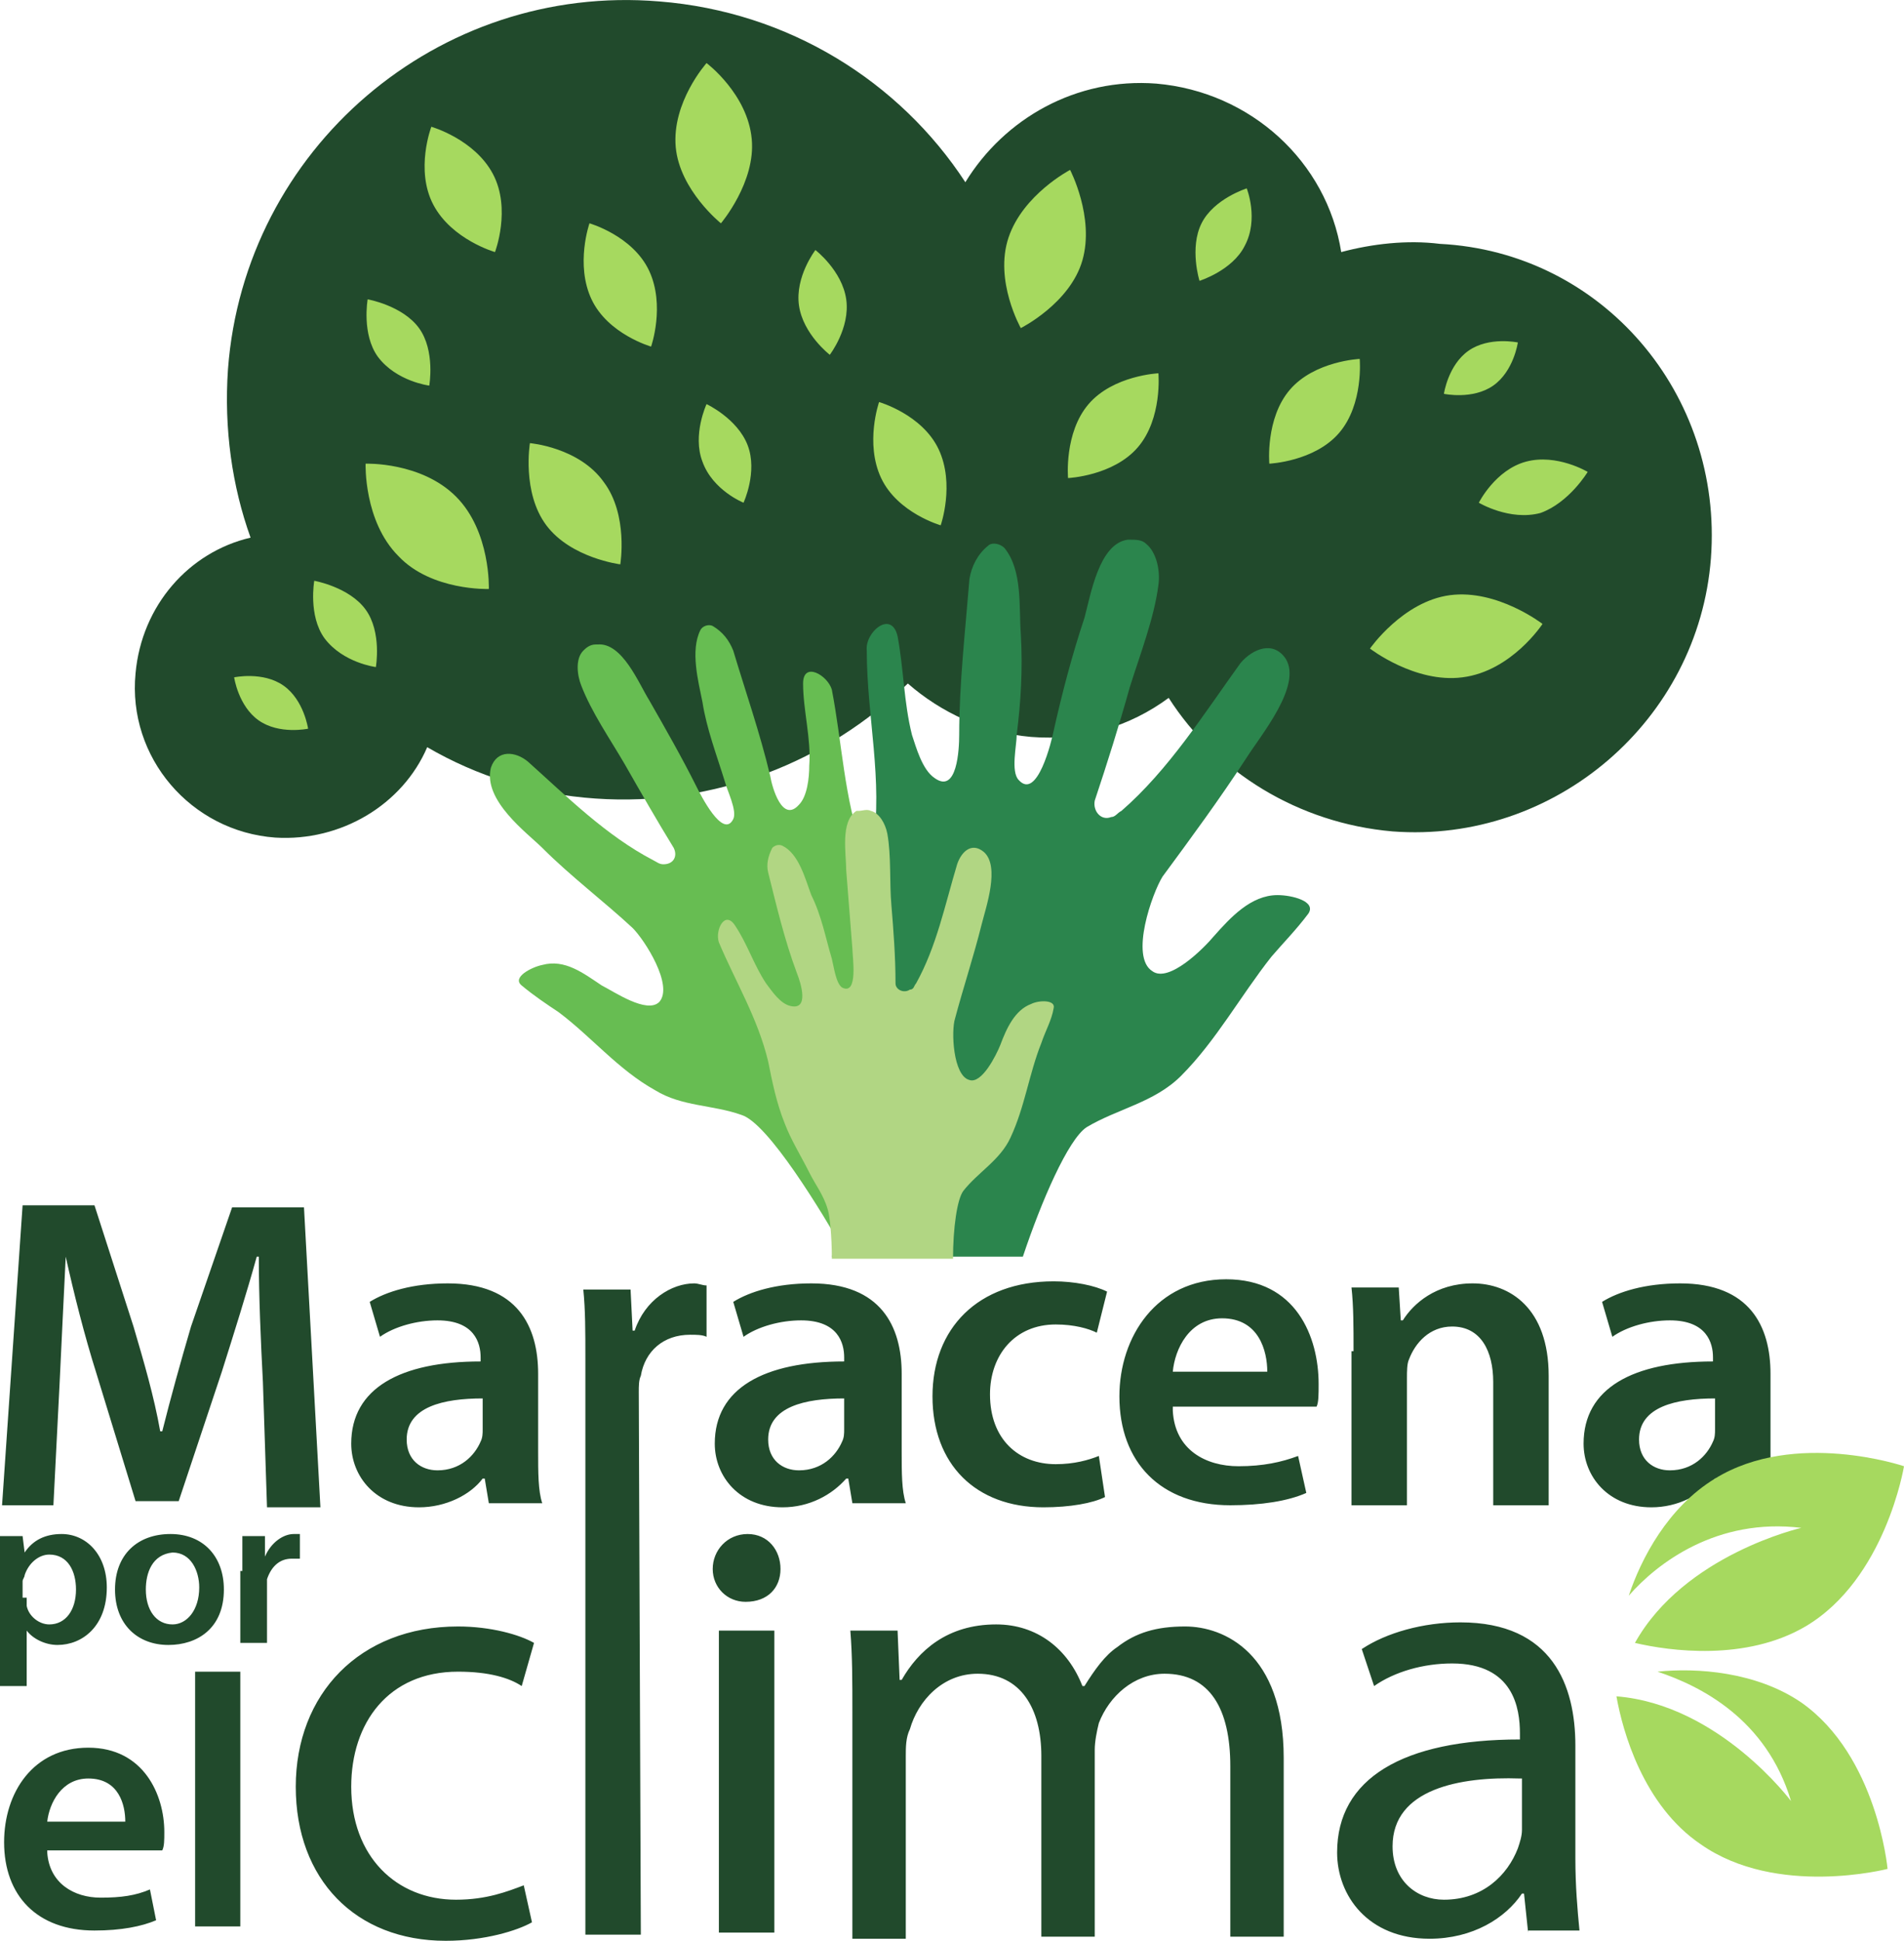 <?xml version="1.0" encoding="UTF-8"?><svg id="Capa_2" xmlns="http://www.w3.org/2000/svg" viewBox="0 0 92.7 94.47"><g id="Capa_1-2"><path d="m1.3,77.77v.4c.1.5.6.9,1.1.9.8,0,1.3-.7,1.3-1.7,0-.9-.4-1.7-1.3-1.7-.5,0-1,.4-1.2,1,0,.1-.1.2-.1.3v.8h.2Zm8.2,16h2.2v-12.4h-2.2v12.4h0Zm-3.4-5.1c0-.8-.3-2.1-1.8-2.1-1.3,0-1.9,1.2-2,2.1h3.8Zm-3.8,1.5c.1,1.5,1.3,2.2,2.6,2.2,1,0,1.7-.1,2.4-.4l.3,1.5c-.7.3-1.7.5-3,.5-2.8,0-4.4-1.7-4.4-4.3,0-2.4,1.4-4.6,4.1-4.6s3.7,2.3,3.7,4.1c0,.4,0,.7-.1.9H2.3v.1Zm71.7-3.6c-2.9-.1-6.2.5-6.2,3.3,0,1.7,1.2,2.6,2.5,2.6,1.9,0,3.1-1.2,3.6-2.5.1-.3.2-.6.2-.9v-2.5h-.1Zm.4,7.5l-.2-1.9h-.1c-.8,1.2-2.4,2.2-4.5,2.2-3,0-4.5-2.1-4.5-4.2,0-3.6,3.2-5.5,8.9-5.5v-.3c0-1.2-.3-3.4-3.3-3.4-1.4,0-2.8.4-3.8,1.1l-.6-1.8c1.2-.8,3-1.3,4.8-1.3,4.5,0,5.6,3.1,5.6,6v5.5c0,1.3.1,2.5.2,3.5h-2.5v.1Zm-32.9-10.7c0-1.5,0-2.8-.1-4h2.3l.1,2.4h.1c.8-1.4,2.2-2.7,4.6-2.7,2,0,3.5,1.2,4.2,3h.1c.5-.8,1-1.5,1.6-1.9.9-.7,1.9-1,3.3-1,1.9,0,4.8,1.3,4.8,6.4v8.7h-2.6v-8.3c0-2.8-1-4.5-3.2-4.5-1.5,0-2.7,1.1-3.2,2.4-.1.4-.2.9-.2,1.3v9.1h-2.6v-8.8c0-2.3-1-4-3.1-4-1.7,0-2.9,1.3-3.3,2.7-.2.4-.2.9-.2,1.3v8.9h-2.6v-11h0Zm-6.5,10.7h2.7v-14.7h-2.7v14.7h0Zm3-17.7c0,.9-.6,1.6-1.7,1.6-.9,0-1.6-.7-1.6-1.6s.7-1.7,1.7-1.7,1.6.8,1.6,1.7h0Zm-6.9-8.6c0-.3,0-.6.1-.8.2-1.2,1.1-2,2.4-2,.3,0,.6,0,.8.1v-2.5c-.2,0-.4-.1-.6-.1-1.1,0-2.4.8-2.9,2.3h-.1l-.1-2h-2.3c.1,1,.1,2,.1,3.4v28h2.7l-.1-26.4h0Zm-5.2,25.8c-.7.4-2.3.9-4.2.9-4.4,0-7.3-3-7.3-7.5s3.1-7.8,7.9-7.8c1.6,0,3,.4,3.7.8l-.6,2.1c-.6-.4-1.6-.7-3.1-.7-3.4,0-5.2,2.5-5.2,5.6,0,3.4,2.2,5.5,5.1,5.5,1.5,0,2.5-.4,3.3-.7l.4,1.8h0Zm57.6-25.5c-1.9,0-3.7.4-3.7,2,0,1,.7,1.5,1.5,1.5,1.1,0,1.8-.7,2.1-1.4.1-.2.1-.4.1-.6v-1.5h0Zm.3,5.1l-.2-1.2h-.1c-.7.8-1.8,1.4-3.1,1.4-2.1,0-3.3-1.5-3.3-3.1,0-2.7,2.4-4,6.3-4v-.2c0-.7-.3-1.8-2.1-1.8-1,0-2.1.3-2.8.8l-.5-1.7c.8-.5,2.1-.9,3.8-.9,3.4,0,4.4,2.1,4.4,4.4v3.8c0,1,0,1.9.2,2.5h-2.6Zm-17.9-7.4c0-1.2,0-2.2-.1-3.1h2.3l.1,1.6h.1c.5-.8,1.6-1.8,3.4-1.8s3.7,1.2,3.7,4.5v6.3h-2.7v-6c0-1.5-.6-2.7-2-2.7-1.1,0-1.8.8-2.1,1.6-.1.2-.1.6-.1.9v6.2h-2.7v-7.5h.1Zm-4.2,1c0-1-.4-2.6-2.2-2.6-1.6,0-2.3,1.5-2.4,2.6h4.6Zm-4.6,1.9c.1,1.9,1.6,2.7,3.2,2.7,1.2,0,2.1-.2,2.9-.5l.4,1.8c-.9.4-2.2.6-3.7.6-3.4,0-5.4-2.1-5.4-5.3,0-2.9,1.8-5.7,5.2-5.7s4.5,2.8,4.5,5.1c0,.5,0,.9-.1,1.1h-7v.2Zm-3.3,4.2c-.6.3-1.7.5-3,.5-3.3,0-5.4-2.1-5.4-5.4s2.2-5.6,5.9-5.6c1,0,2,.2,2.6.5l-.5,2c-.4-.2-1.1-.4-2-.4-2,0-3.2,1.5-3.2,3.4,0,2.2,1.4,3.4,3.2,3.4.9,0,1.6-.2,2.1-.4l.3,2h0Zm-12.7-4.8c-1.9,0-3.7.4-3.7,2,0,1,.7,1.5,1.5,1.5,1.1,0,1.8-.7,2.1-1.4.1-.2.1-.4.1-.6v-1.5h0Zm.4,5.1l-.2-1.2h-.1c-.7.8-1.8,1.4-3.1,1.4-2.1,0-3.3-1.5-3.3-3.1,0-2.7,2.4-4,6.3-4v-.2c0-.7-.3-1.8-2.1-1.8-1,0-2.1.3-2.8.8l-.5-1.7c.8-.5,2.1-.9,3.8-.9,3.4,0,4.4,2.1,4.4,4.4v3.8c0,1,0,1.9.2,2.5h-2.6Zm-18-5.1c-1.9,0-3.7.4-3.7,2,0,1,.7,1.5,1.5,1.5,1.1,0,1.8-.7,2.1-1.4.1-.2.1-.4.1-.6v-1.5h0Zm.3,5.1l-.2-1.2h-.1c-.6.8-1.8,1.4-3.1,1.4-2.1,0-3.3-1.5-3.3-3.1,0-2.7,2.4-4,6.3-4v-.2c0-.7-.3-1.8-2.1-1.8-1,0-2.1.3-2.8.8l-.5-1.7c.8-.5,2.1-.9,3.8-.9,3.4,0,4.4,2.1,4.4,4.4v3.8c0,1,0,1.9.2,2.5h-2.6Zm-11-5.9c-.1-1.9-.2-4.2-.2-6.1h-.1c-.5,1.8-1.1,3.7-1.7,5.6l-2.1,6.3h-2.1l-1.9-6.2c-.6-1.9-1.1-3.9-1.5-5.7h0c-.1,1.9-.2,4.2-.3,6.2l-.3,5.9H.1l1-14.6h3.5l1.9,5.9c.5,1.7,1,3.4,1.3,5.1h.1c.4-1.6.9-3.4,1.4-5.1l2-5.8h3.5l.8,14.6h-2.6l-.2-6.1h0Zm-1,9.2v-1.7h1.1v1h0c.3-.7.9-1.1,1.4-1.1h.3v1.2h-.4c-.6,0-1,.4-1.2,1v3.1h-1.3v-3.5h.1Zm-4.7.9c0,1,.5,1.7,1.3,1.7.7,0,1.3-.7,1.3-1.8,0-.8-.4-1.7-1.3-1.7-1,.1-1.3,1-1.3,1.8h0Zm3.8,0c0,1.9-1.3,2.7-2.7,2.7-1.5,0-2.6-1-2.6-2.7s1.1-2.7,2.7-2.7,2.6,1.1,2.6,2.7h0Zm-10.9-.9v-1.7h1.1l.1.8h0c.4-.6,1-.9,1.8-.9,1.2,0,2.2,1,2.2,2.6,0,1.9-1.2,2.8-2.4,2.8-.6,0-1.2-.3-1.5-.7h0v2.7H0v-5.6h0Z" style="fill:#214a2c;"/><path d="m87.7,82.87c-2.2-1.5-5.1-1.7-7-1.5,2.1.7,5.3,2.3,6.5,6.3,0,0-3.5-4.7-8.5-5.1.3,1.7,1.3,5.3,4.1,7.2,3.7,2.6,9.1,1.2,9.1,1.2,0,0-.5-5.5-4.2-8.1h0Zm-4.2-10.9c-2.3,1.4-3.6,3.9-4.2,5.7,1.4-1.6,4.3-3.8,8.4-3.3,0,0-5.7,1.3-8.1,5.6,1.7.4,5.4.9,8.3-.8,3.9-2.3,4.8-7.8,4.8-7.8,0,0-5.3-1.8-9.2.6h0Z" style="fill:#a6d95f;"/><path d="m83.3,27.17c-.6,7.9-7.6,13.9-15.5,13.3-4.6-.4-8.6-2.9-10.9-6.5-1.9,1.4-4.2,2.1-6.7,1.9-2.3-.2-4.4-1.2-6-2.6-3.9,3.8-9.4,6-15.2,5.6-3-.2-5.8-1.1-8.2-2.5-1.2,2.8-4.2,4.6-7.4,4.4-4.1-.3-7.2-3.9-6.8-8,.3-3.3,2.6-5.9,5.6-6.6-.9-2.5-1.3-5.3-1.1-8.2C11.9,7.27,21.3-.83,32.1.07c6.3.5,11.7,3.9,14.9,8.8,1.9-3.1,5.4-5.1,9.3-4.8,4.6.4,8.3,3.8,9,8.2,1.5-.4,3.2-.6,4.8-.4,7.9.4,13.8,7.3,13.2,15.3h0Z" style="fill:#214a2c;"/><path d="m22.2,24.17c1.7,1.7,1.6,4.5,1.6,4.5,0,0-2.8.1-4.4-1.6-1.7-1.7-1.6-4.5-1.6-4.5,0,0,2.7-.1,4.4,1.6h0Zm-8.4,9.2c1,.7,1.2,2.1,1.2,2.1,0,0-1.4.3-2.4-.4-1-.7-1.2-2.1-1.2-2.1,0,0,1.4-.3,2.4.4h0Zm4-3.7c.8,1.1.5,2.8.5,2.8,0,0-1.6-.2-2.5-1.4-.8-1.1-.5-2.8-.5-2.8,0,0,1.7.3,2.5,1.4h0Zm27.9-7.8c.8,1.7.1,3.7.1,3.7,0,0-2.1-.6-2.9-2.3-.8-1.7-.1-3.7-.1-3.7,0,0,2.1.6,2.9,2.3h0Zm9.7-.1c-1.2,1.4-3.4,1.5-3.4,1.5,0,0-.2-2.2,1-3.6s3.4-1.5,3.4-1.5c0,0,.2,2.2-1,3.6h0Zm-2.7-9.1c-.6,2.1-3,3.3-3,3.3,0,0-1.3-2.3-.6-4.4.7-2.1,3-3.3,3-3.3,0,0,1.2,2.3.6,4.4h0Zm7.9-.7c-.6,1.2-2.2,1.7-2.2,1.7,0,0-.5-1.6.1-2.8.6-1.2,2.2-1.7,2.2-1.7,0,0,.6,1.5-.1,2.8h0Zm-24-5.2c.2,2.1-1.5,4.1-1.5,4.1,0,0-2-1.6-2.2-3.7-.2-2.2,1.5-4.1,1.5-4.1,0,0,2,1.5,2.2,3.7h0Zm-12.6,1.7c.9,1.7.1,3.8.1,3.8,0,0-2.1-.6-3-2.3-.9-1.7-.1-3.8-.1-3.8,0,0,2.1.6,3,2.3h0Zm12.4,13.2c.5,1.3-.2,2.8-.2,2.8,0,0-1.5-.6-2-2-.5-1.3.2-2.8.2-2.8,0,0,1.5.7,2,2h0Zm4.8-7.1c.2,1.4-.8,2.7-.8,2.7,0,0-1.3-1-1.5-2.4s.8-2.7.8-2.7c0,0,1.3,1,1.5,2.4h0Zm31.5,4.2c-1,.7-2.4.4-2.4.4,0,0,.2-1.4,1.2-2.1s2.4-.4,2.4-.4c0,0-.2,1.4-1.2,2.1h0Zm2.3,6.2c-1.5.4-3-.5-3-.5,0,0,.8-1.6,2.3-2s3,.5,3,.5c0,0-.9,1.5-2.3,2h0Zm-45.6-1.5c1.2,1.6.8,4,.8,4,0,0-2.4-.3-3.6-1.9s-.8-4-.8-4c0,0,2.4.2,3.6,1.9h0Zm-9-7.5c.8,1.1.5,2.8.5,2.8,0,0-1.6-.2-2.5-1.4-.8-1.1-.5-2.8-.5-2.8,0,0,1.7.3,2.5,1.4h0Zm44.8,5.1c-1.2,1.4-3.4,1.5-3.4,1.5,0,0-.2-2.2,1-3.6s3.4-1.5,3.4-1.5c0,0,.2,2.2-1,3.6h0Zm-33.6-7.9c.8,1.7.1,3.7.1,3.7,0,0-2.1-.6-2.9-2.3-.8-1.7-.1-3.7-.1-3.7,0,0,2.1.6,2.9,2.3h0Zm39.6,19.8c-2.3.3-4.5-1.4-4.5-1.4,0,0,1.6-2.3,3.9-2.6,2.3-.3,4.5,1.4,4.5,1.4,0,0-1.5,2.3-3.9,2.6h0Z" style="fill:#a6d95f;"/><path d="m26.4,41.27c1.4,1.4,3,2.6,4.4,3.9.6.6,2,2.8,1.3,3.6-.6.6-2.2-.5-2.8-.8-.9-.6-1.8-1.3-2.9-1-.5.1-1.5.6-1,1,.6.5,1.2.9,1.8,1.3,1.6,1.2,2.9,2.8,4.7,3.8,1.3.8,2.8.7,4.2,1.2,1.3.4,3.9,4.7,5.1,6.8h2.3c1.6-.8,3-1.9,4.2-3.3l-.1-.1c-.4-.8-3.7-5.9-3.9-6.8-.2-.8-.2-1.7-.2-2.5-.1-1.1-.1-2.2-.3-3.3-.2-1.3-.7-2.4-1.2-3.7-.9-2.5-1-5.2-1.5-7.8-.2-.7-1.4-1.4-1.4-.3,0,1.3.4,2.7.3,4,0,.6-.1,1.5-.5,1.9-.8.9-1.3-.8-1.4-1.4-.5-2.1-1.2-4.1-1.8-6.1-.2-.5-.5-.9-1-1.2-.2-.1-.5,0-.6.2-.5,1-.1,2.5.1,3.5.2,1.3.7,2.6,1.1,3.9.1.4.6,1.4.4,1.8-.5,1-1.6-1.2-1.8-1.6-.7-1.4-1.5-2.8-2.3-4.2-.5-.8-1.3-2.8-2.5-2.7h-.1c-.3,0-.5.2-.6.3-.4.4-.3,1.2-.1,1.7.5,1.3,1.4,2.6,2.1,3.8.8,1.4,1.6,2.8,2.4,4.1.2.4,0,.8-.5.8-.2,0-.3-.1-.5-.2-2.3-1.2-4.2-3.1-6.1-4.8-.6-.5-1.5-.6-1.8.3h0c-.4,1.6,1.8,3.2,2.5,3.9h0Z" style="fill:#67bd52;"/><path d="m42.1,45.87c.1,1.3.3,2.7.5,4,.2,1,.5,2,.4,3,0,1-1.8,6.2-2.5,8.3h9.3c.9-2.7,2.2-5.7,3.1-6.3,1.5-.9,3.3-1.2,4.6-2.5,1.7-1.7,2.9-3.9,4.4-5.8.6-.7,1.2-1.3,1.8-2.1.4-.6-.8-.9-1.5-.9-1.3,0-2.3,1.1-3.1,2-.5.6-2.2,2.3-3,1.7-1.1-.7,0-3.8.5-4.6,1.4-1.9,2.8-3.8,4.1-5.8.7-1.1,2.7-3.5,1.9-4.8h0c-.6-.9-1.6-.5-2.2.2-1.8,2.5-3.5,5.2-5.8,7.2-.2.1-.3.3-.5.3-.5.2-.9-.3-.8-.8.6-1.8,1.2-3.7,1.7-5.5.5-1.6,1.2-3.4,1.4-5,.1-.7-.1-1.6-.6-2-.2-.2-.5-.2-.8-.2h-.1c-1.4.2-1.8,2.7-2.1,3.8-.6,1.8-1.1,3.7-1.5,5.5-.1.5-.8,3.4-1.7,2.4-.4-.4-.1-1.7-.1-2.2.2-1.6.3-3.2.2-4.9-.1-1.3.1-3.1-.8-4.2-.2-.2-.6-.3-.8-.1-.5.4-.8,1-.9,1.6-.2,2.5-.5,5.1-.5,7.6,0,.7-.1,2.9-1.2,2.1-.6-.4-.9-1.5-1.1-2.1-.4-1.6-.4-3.2-.7-4.8-.3-1.3-1.6-.2-1.5.7,0,3.2.8,6.3.3,9.5-.2,1.6-.5,3.1-.4,4.7h0Z" style="fill:#2b854d;"/><path d="m37.4,51.67c.2,1,.4,2,.8,3,.3.8.8,1.6,1.2,2.4.3.6.7,1.1.9,1.8.1.3.2,1.3.2,2.4h5.9c0-1.5.2-2.9.5-3.3.7-.9,1.8-1.5,2.3-2.6.7-1.5.9-3.1,1.5-4.6.2-.6.5-1.1.6-1.7.1-.4-.7-.4-1.1-.2-.8.3-1.2,1.2-1.5,2-.2.5-.9,1.9-1.5,1.7-.8-.2-.9-2.4-.7-3,.4-1.5.9-3,1.3-4.6.2-.8.9-2.8.1-3.5h0c-.6-.5-1.1,0-1.3.6-.6,2-1,4-2,5.8-.1.1-.1.3-.3.3-.3.2-.7,0-.7-.3,0-1.3-.1-2.6-.2-3.8-.1-1.1,0-2.4-.2-3.5-.1-.5-.4-1-.8-1.1-.2-.1-.4,0-.6,0h-.1c-.8.5-.5,2.1-.5,2.9.1,1.3.2,2.5.3,3.8,0,.4.3,2.3-.5,1.9-.3-.2-.4-1-.5-1.4-.3-1-.5-2.1-1-3.1-.3-.8-.6-2-1.4-2.4-.2-.1-.4,0-.5.1-.2.4-.3.8-.2,1.2.4,1.6.8,3.3,1.4,4.9.2.5.6,1.8-.3,1.6-.5-.1-.9-.7-1.2-1.1-.6-.9-.9-1.9-1.5-2.8-.5-.8-1,.2-.8.8.8,1.9,1.9,3.7,2.4,5.8h0Z" style="fill:#b1d683;"/></g></svg>